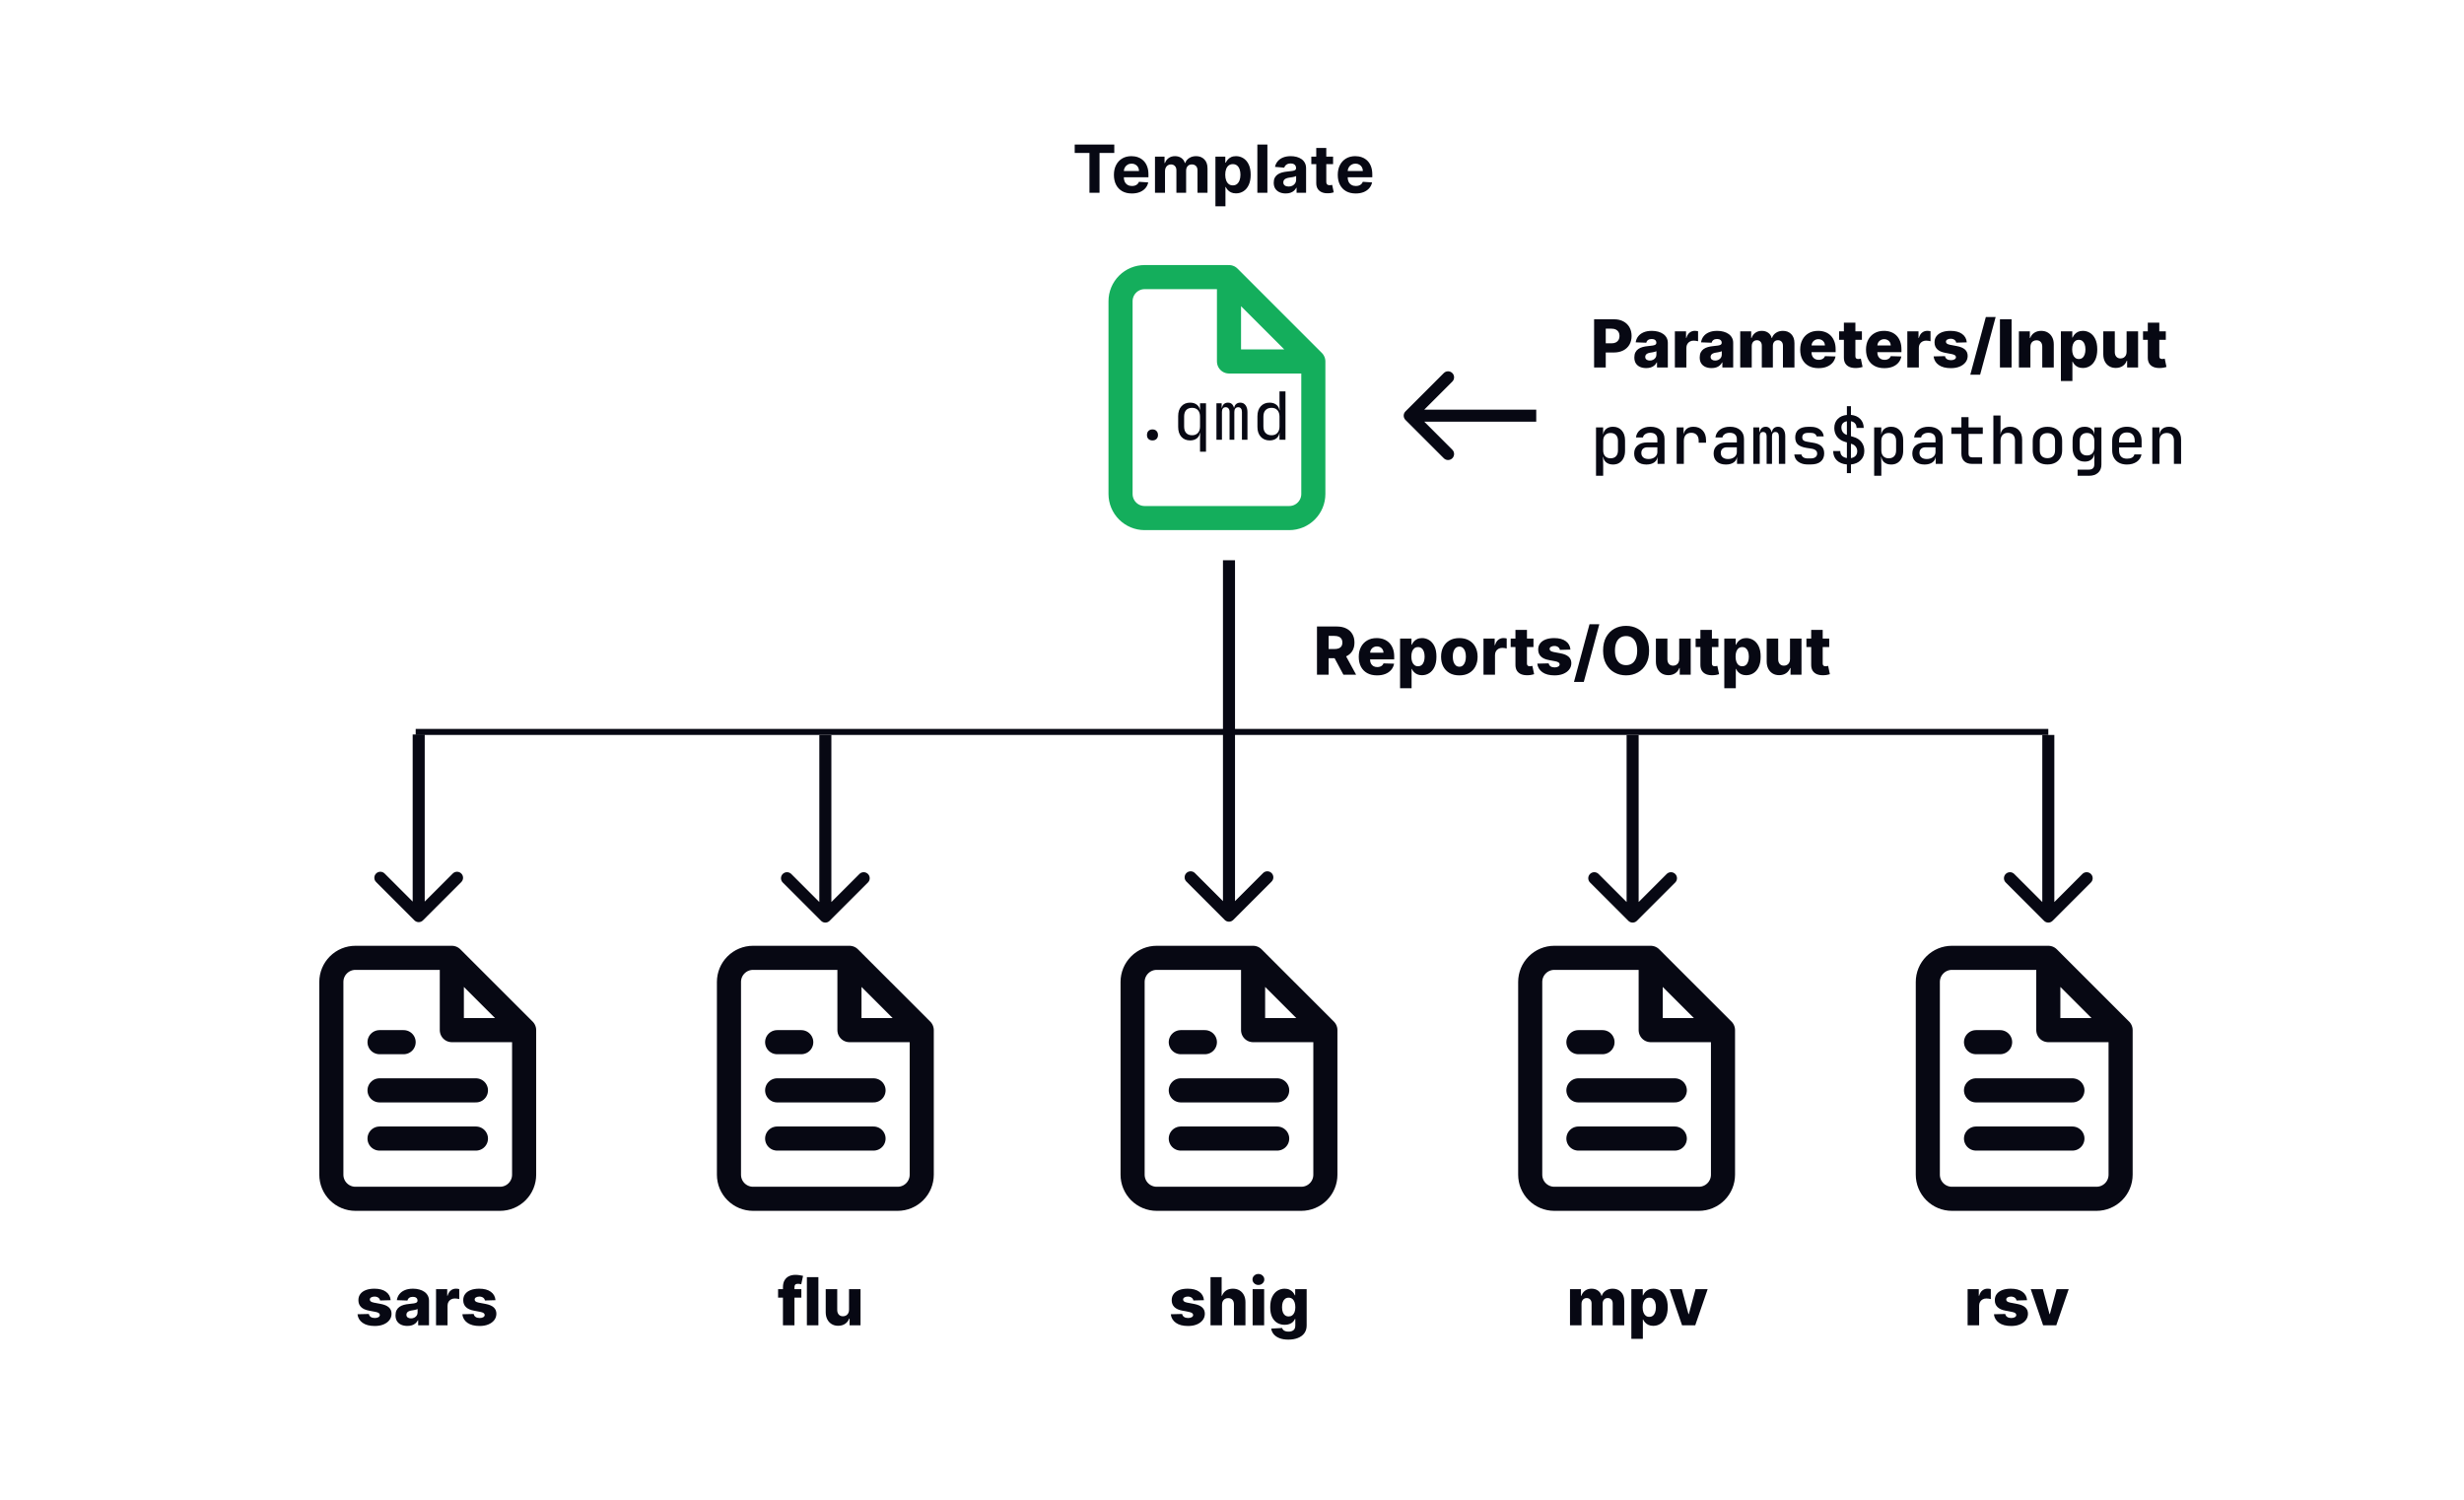 <svg width="409" height="249" viewBox="0 0 409 249" fill="none" xmlns="http://www.w3.org/2000/svg">
<g filter="url(#filter0_d_0_1)">
<path d="M204 42H190C188.939 42 187.922 42.421 187.172 43.172C186.421 43.922 186 44.939 186 46V78C186 79.061 186.421 80.078 187.172 80.828C187.922 81.579 188.939 82 190 82H214C215.061 82 216.078 81.579 216.828 80.828C217.579 80.078 218 79.061 218 78V56M204 42L218 56M204 42V56H218" stroke="#14AE5C" stroke-width="4" stroke-linecap="round" stroke-linejoin="round"/>
<path d="M191.3 69.11C191.021 69.11 190.798 69.029 190.629 68.868C190.468 68.707 190.387 68.49 190.387 68.219C190.387 67.933 190.468 67.706 190.629 67.537C190.798 67.368 191.021 67.284 191.3 67.284C191.579 67.284 191.799 67.368 191.96 67.537C192.129 67.706 192.213 67.933 192.213 68.219C192.213 68.49 192.129 68.707 191.96 68.868C191.799 69.029 191.579 69.11 191.3 69.11ZM199.194 70.98V69.22L199.216 67.845H198.996L199.194 67.614C199.194 68.069 199.043 68.432 198.743 68.703C198.442 68.974 198.042 69.11 197.544 69.11C196.935 69.11 196.451 68.908 196.092 68.505C195.74 68.102 195.564 67.552 195.564 66.855V65.084C195.564 64.387 195.743 63.841 196.103 63.445C196.462 63.042 196.942 62.84 197.544 62.84C198.042 62.84 198.442 62.976 198.743 63.247C199.043 63.511 199.194 63.874 199.194 64.336L198.996 64.105H199.194V62.95H200.184V70.98H199.194ZM197.874 68.252C198.284 68.252 198.607 68.124 198.842 67.867C199.076 67.61 199.194 67.255 199.194 66.8V65.15C199.194 64.695 199.076 64.34 198.842 64.083C198.607 63.826 198.284 63.698 197.874 63.698C197.456 63.698 197.129 63.823 196.895 64.072C196.667 64.321 196.554 64.681 196.554 65.15V66.8C196.554 67.269 196.667 67.629 196.895 67.878C197.129 68.127 197.456 68.252 197.874 68.252ZM201.917 69V62.95H202.786V63.676H202.984L202.83 63.94C202.83 63.603 202.918 63.335 203.094 63.137C203.278 62.939 203.523 62.84 203.831 62.84C204.169 62.84 204.429 62.965 204.612 63.214C204.796 63.463 204.887 63.815 204.887 64.27L204.59 63.676H205.052L204.843 63.94C204.843 63.603 204.935 63.335 205.118 63.137C205.309 62.939 205.558 62.84 205.866 62.84C206.248 62.84 206.541 62.983 206.746 63.269C206.959 63.555 207.065 63.933 207.065 64.402V69H206.152V64.391C206.152 64.142 206.097 63.947 205.987 63.808C205.885 63.669 205.731 63.599 205.525 63.599C205.327 63.599 205.17 63.669 205.052 63.808C204.942 63.94 204.887 64.131 204.887 64.38V69H204.095V64.391C204.095 64.134 204.037 63.94 203.919 63.808C203.809 63.669 203.652 63.599 203.446 63.599C203.241 63.599 203.087 63.669 202.984 63.808C202.882 63.94 202.83 64.131 202.83 64.38V69H201.917ZM210.735 69.11C210.134 69.11 209.646 68.908 209.272 68.505C208.905 68.102 208.722 67.555 208.722 66.866V65.095C208.722 64.398 208.905 63.848 209.272 63.445C209.639 63.042 210.126 62.84 210.735 62.84C211.234 62.84 211.633 62.976 211.934 63.247C212.235 63.518 212.385 63.881 212.385 64.336L212.187 64.105H212.407L212.385 62.73V60.97H213.375V69H212.385V67.845H212.187L212.385 67.614C212.385 68.076 212.235 68.443 211.934 68.714C211.633 68.978 211.234 69.11 210.735 69.11ZM211.065 68.252C211.476 68.252 211.798 68.124 212.033 67.867C212.268 67.61 212.385 67.255 212.385 66.8V65.15C212.385 64.695 212.268 64.34 212.033 64.083C211.798 63.826 211.476 63.698 211.065 63.698C210.647 63.698 210.317 63.823 210.075 64.072C209.833 64.321 209.712 64.681 209.712 65.15V66.8C209.712 67.269 209.833 67.629 210.075 67.878C210.317 68.127 210.647 68.252 211.065 68.252Z" fill="#070813"/>
<path d="M178.391 21.395V20H184.961V21.395H182.512V28H180.84V21.395H178.391ZM187.876 28.117C187.259 28.117 186.728 27.992 186.282 27.742C185.84 27.49 185.498 27.133 185.259 26.672C185.019 26.208 184.899 25.66 184.899 25.027C184.899 24.41 185.019 23.869 185.259 23.402C185.498 22.936 185.836 22.573 186.271 22.312C186.708 22.052 187.221 21.922 187.81 21.922C188.205 21.922 188.574 21.986 188.915 22.113C189.259 22.238 189.558 22.427 189.813 22.68C190.071 22.932 190.272 23.25 190.415 23.633C190.558 24.013 190.63 24.458 190.63 24.969V25.426H185.563V24.395H189.063C189.063 24.155 189.011 23.943 188.907 23.758C188.803 23.573 188.659 23.428 188.474 23.324C188.291 23.217 188.079 23.164 187.837 23.164C187.584 23.164 187.36 23.223 187.165 23.34C186.972 23.454 186.821 23.609 186.712 23.805C186.603 23.997 186.547 24.212 186.544 24.449V25.43C186.544 25.727 186.599 25.983 186.708 26.199C186.82 26.415 186.978 26.582 187.181 26.699C187.384 26.816 187.625 26.875 187.903 26.875C188.088 26.875 188.257 26.849 188.411 26.797C188.565 26.745 188.696 26.667 188.806 26.562C188.915 26.458 188.998 26.331 189.056 26.18L190.595 26.281C190.517 26.651 190.356 26.974 190.114 27.25C189.875 27.523 189.565 27.737 189.185 27.891C188.807 28.042 188.371 28.117 187.876 28.117ZM191.716 28V22H193.302V23.059H193.372C193.497 22.707 193.705 22.43 193.997 22.227C194.289 22.023 194.638 21.922 195.044 21.922C195.455 21.922 195.806 22.025 196.095 22.23C196.384 22.434 196.576 22.71 196.673 23.059H196.735C196.858 22.715 197.079 22.44 197.399 22.234C197.722 22.026 198.104 21.922 198.544 21.922C199.104 21.922 199.558 22.1 199.907 22.457C200.259 22.811 200.435 23.314 200.435 23.965V28H198.774V24.293C198.774 23.96 198.686 23.71 198.509 23.543C198.332 23.376 198.11 23.293 197.845 23.293C197.543 23.293 197.307 23.389 197.138 23.582C196.968 23.772 196.884 24.023 196.884 24.336V28H195.271V24.258C195.271 23.963 195.186 23.729 195.017 23.555C194.85 23.38 194.63 23.293 194.356 23.293C194.172 23.293 194.005 23.34 193.856 23.434C193.711 23.525 193.595 23.654 193.509 23.82C193.423 23.984 193.38 24.177 193.38 24.398V28H191.716ZM201.749 30.25V22H203.39V23.008H203.464C203.537 22.846 203.642 22.682 203.78 22.516C203.921 22.346 204.103 22.206 204.327 22.094C204.554 21.979 204.835 21.922 205.171 21.922C205.608 21.922 206.012 22.037 206.382 22.266C206.752 22.492 207.047 22.835 207.269 23.293C207.49 23.749 207.601 24.32 207.601 25.008C207.601 25.677 207.493 26.242 207.276 26.703C207.063 27.162 206.771 27.509 206.401 27.746C206.034 27.98 205.623 28.098 205.167 28.098C204.844 28.098 204.569 28.044 204.343 27.938C204.119 27.831 203.935 27.697 203.792 27.535C203.649 27.371 203.539 27.206 203.464 27.039H203.413V30.25H201.749ZM203.378 25C203.378 25.357 203.427 25.668 203.526 25.934C203.625 26.199 203.769 26.406 203.956 26.555C204.144 26.701 204.371 26.773 204.64 26.773C204.91 26.773 205.14 26.699 205.327 26.551C205.515 26.4 205.657 26.191 205.753 25.926C205.852 25.658 205.901 25.349 205.901 25C205.901 24.654 205.853 24.349 205.757 24.086C205.66 23.823 205.519 23.617 205.331 23.469C205.144 23.32 204.913 23.246 204.64 23.246C204.369 23.246 204.14 23.318 203.952 23.461C203.767 23.604 203.625 23.807 203.526 24.07C203.427 24.333 203.378 24.643 203.378 25ZM210.374 20V28H208.71V20H210.374ZM213.418 28.113C213.035 28.113 212.694 28.047 212.395 27.914C212.095 27.779 211.858 27.579 211.684 27.316C211.512 27.051 211.426 26.72 211.426 26.324C211.426 25.991 211.487 25.711 211.609 25.484C211.732 25.258 211.898 25.076 212.109 24.938C212.32 24.799 212.56 24.695 212.828 24.625C213.099 24.555 213.383 24.505 213.68 24.477C214.029 24.44 214.31 24.406 214.523 24.375C214.737 24.341 214.892 24.292 214.988 24.227C215.085 24.162 215.133 24.065 215.133 23.938V23.914C215.133 23.667 215.055 23.475 214.898 23.34C214.745 23.204 214.526 23.137 214.242 23.137C213.943 23.137 213.704 23.203 213.527 23.336C213.35 23.466 213.233 23.63 213.176 23.828L211.637 23.703C211.715 23.338 211.868 23.023 212.098 22.758C212.327 22.49 212.622 22.284 212.984 22.141C213.349 21.995 213.771 21.922 214.25 21.922C214.583 21.922 214.902 21.961 215.207 22.039C215.514 22.117 215.786 22.238 216.023 22.402C216.263 22.566 216.452 22.777 216.59 23.035C216.728 23.29 216.797 23.596 216.797 23.953V28H215.219V27.168H215.172C215.076 27.355 214.947 27.521 214.785 27.664C214.624 27.805 214.43 27.915 214.203 27.996C213.977 28.074 213.715 28.113 213.418 28.113ZM213.895 26.965C214.139 26.965 214.355 26.917 214.543 26.82C214.73 26.721 214.878 26.588 214.984 26.422C215.091 26.255 215.145 26.066 215.145 25.855V25.219C215.092 25.253 215.021 25.284 214.93 25.312C214.841 25.338 214.741 25.363 214.629 25.387C214.517 25.408 214.405 25.427 214.293 25.445C214.181 25.461 214.079 25.475 213.988 25.488C213.793 25.517 213.622 25.562 213.477 25.625C213.331 25.688 213.217 25.772 213.137 25.879C213.056 25.983 213.016 26.113 213.016 26.27C213.016 26.496 213.098 26.669 213.262 26.789C213.428 26.906 213.639 26.965 213.895 26.965ZM221.279 22V23.25H217.666V22H221.279ZM218.486 20.562H220.15V26.156C220.15 26.31 220.174 26.43 220.221 26.516C220.268 26.599 220.333 26.658 220.416 26.691C220.502 26.725 220.601 26.742 220.713 26.742C220.791 26.742 220.869 26.736 220.947 26.723C221.025 26.707 221.085 26.695 221.127 26.688L221.389 27.926C221.305 27.952 221.188 27.982 221.037 28.016C220.886 28.052 220.702 28.074 220.486 28.082C220.085 28.098 219.734 28.044 219.432 27.922C219.132 27.799 218.899 27.609 218.732 27.352C218.566 27.094 218.484 26.768 218.486 26.375V20.562ZM225.033 28.117C224.416 28.117 223.885 27.992 223.439 27.742C222.997 27.49 222.656 27.133 222.416 26.672C222.176 26.208 222.057 25.66 222.057 25.027C222.057 24.41 222.176 23.869 222.416 23.402C222.656 22.936 222.993 22.573 223.428 22.312C223.865 22.052 224.378 21.922 224.967 21.922C225.363 21.922 225.731 21.986 226.072 22.113C226.416 22.238 226.715 22.427 226.971 22.68C227.229 22.932 227.429 23.25 227.572 23.633C227.715 24.013 227.787 24.458 227.787 24.969V25.426H222.721V24.395H226.221C226.221 24.155 226.169 23.943 226.064 23.758C225.96 23.573 225.816 23.428 225.631 23.324C225.449 23.217 225.236 23.164 224.994 23.164C224.742 23.164 224.518 23.223 224.322 23.34C224.13 23.454 223.979 23.609 223.869 23.805C223.76 23.997 223.704 24.212 223.701 24.449V25.43C223.701 25.727 223.756 25.983 223.865 26.199C223.977 26.415 224.135 26.582 224.338 26.699C224.541 26.816 224.782 26.875 225.061 26.875C225.245 26.875 225.415 26.849 225.568 26.797C225.722 26.745 225.854 26.667 225.963 26.562C226.072 26.458 226.156 26.331 226.213 26.18L227.752 26.281C227.674 26.651 227.514 26.974 227.271 27.25C227.032 27.523 226.722 27.737 226.342 27.891C225.964 28.042 225.528 28.117 225.033 28.117Z" fill="#070813"/>
<path d="M233.293 64.293C232.902 64.683 232.902 65.317 233.293 65.707L239.657 72.071C240.047 72.462 240.681 72.462 241.071 72.071C241.462 71.68 241.462 71.047 241.071 70.657L235.414 65L241.071 59.343C241.462 58.953 241.462 58.319 241.071 57.929C240.681 57.538 240.047 57.538 239.657 57.929L233.293 64.293ZM255 64H234V66H255V64Z" fill="#070813"/>
<path d="M264.605 57V49H267.91C268.509 49 269.026 49.117 269.461 49.352C269.898 49.583 270.236 49.908 270.473 50.324C270.71 50.738 270.828 51.22 270.828 51.77C270.828 52.322 270.707 52.805 270.465 53.219C270.225 53.63 269.883 53.949 269.438 54.176C268.992 54.402 268.464 54.516 267.852 54.516H265.813V52.992H267.492C267.784 52.992 268.027 52.941 268.223 52.84C268.421 52.738 268.57 52.596 268.672 52.414C268.773 52.229 268.824 52.014 268.824 51.77C268.824 51.522 268.773 51.309 268.672 51.129C268.57 50.947 268.421 50.806 268.223 50.707C268.025 50.608 267.781 50.559 267.492 50.559H266.539V57H264.605ZM273.258 57.102C272.875 57.102 272.535 57.038 272.238 56.91C271.944 56.78 271.711 56.585 271.539 56.324C271.37 56.061 271.285 55.732 271.285 55.336C271.285 55.003 271.344 54.721 271.461 54.492C271.578 54.263 271.74 54.077 271.945 53.934C272.151 53.79 272.388 53.682 272.656 53.609C272.924 53.534 273.211 53.483 273.516 53.457C273.857 53.426 274.132 53.393 274.34 53.359C274.548 53.323 274.699 53.272 274.793 53.207C274.889 53.139 274.938 53.044 274.938 52.922V52.902C274.938 52.702 274.868 52.547 274.73 52.438C274.592 52.328 274.406 52.273 274.172 52.273C273.919 52.273 273.716 52.328 273.563 52.438C273.409 52.547 273.311 52.698 273.27 52.891L271.508 52.828C271.56 52.464 271.694 52.138 271.91 51.852C272.129 51.562 272.428 51.336 272.809 51.172C273.191 51.005 273.651 50.922 274.188 50.922C274.57 50.922 274.923 50.967 275.246 51.059C275.569 51.147 275.85 51.277 276.09 51.449C276.329 51.618 276.514 51.827 276.645 52.074C276.777 52.322 276.844 52.604 276.844 52.922V57H275.047V56.164H275C274.893 56.367 274.757 56.539 274.59 56.68C274.426 56.82 274.232 56.926 274.008 56.996C273.786 57.066 273.536 57.102 273.258 57.102ZM273.848 55.852C274.053 55.852 274.238 55.81 274.402 55.727C274.569 55.643 274.702 55.529 274.801 55.383C274.9 55.234 274.949 55.062 274.949 54.867V54.297C274.895 54.325 274.828 54.352 274.75 54.375C274.674 54.398 274.591 54.421 274.5 54.441C274.409 54.462 274.315 54.48 274.219 54.496C274.122 54.512 274.03 54.526 273.941 54.539C273.762 54.568 273.608 54.612 273.48 54.672C273.355 54.732 273.259 54.81 273.191 54.906C273.126 55 273.094 55.112 273.094 55.242C273.094 55.44 273.164 55.591 273.305 55.695C273.448 55.8 273.629 55.852 273.848 55.852ZM278.012 57V51H279.867V52.094H279.93C280.039 51.698 280.217 51.404 280.465 51.211C280.712 51.016 281 50.918 281.328 50.918C281.417 50.918 281.508 50.925 281.602 50.938C281.695 50.948 281.783 50.965 281.863 50.988V52.648C281.772 52.617 281.652 52.592 281.504 52.574C281.358 52.556 281.228 52.547 281.113 52.547C280.887 52.547 280.682 52.598 280.5 52.699C280.32 52.798 280.178 52.938 280.074 53.117C279.973 53.294 279.922 53.503 279.922 53.742V57H278.012ZM284.107 57.102C283.725 57.102 283.385 57.038 283.088 56.91C282.794 56.78 282.561 56.585 282.389 56.324C282.219 56.061 282.135 55.732 282.135 55.336C282.135 55.003 282.193 54.721 282.311 54.492C282.428 54.263 282.589 54.077 282.795 53.934C283.001 53.79 283.238 53.682 283.506 53.609C283.774 53.534 284.061 53.483 284.365 53.457C284.706 53.426 284.981 53.393 285.189 53.359C285.398 53.323 285.549 53.272 285.643 53.207C285.739 53.139 285.787 53.044 285.787 52.922V52.902C285.787 52.702 285.718 52.547 285.58 52.438C285.442 52.328 285.256 52.273 285.021 52.273C284.769 52.273 284.566 52.328 284.412 52.438C284.258 52.547 284.161 52.698 284.119 52.891L282.357 52.828C282.41 52.464 282.544 52.138 282.76 51.852C282.979 51.562 283.278 51.336 283.658 51.172C284.041 51.005 284.501 50.922 285.037 50.922C285.42 50.922 285.773 50.967 286.096 51.059C286.419 51.147 286.7 51.277 286.939 51.449C287.179 51.618 287.364 51.827 287.494 52.074C287.627 52.322 287.693 52.604 287.693 52.922V57H285.896V56.164H285.85C285.743 56.367 285.606 56.539 285.439 56.68C285.275 56.82 285.081 56.926 284.857 56.996C284.636 57.066 284.386 57.102 284.107 57.102ZM284.697 55.852C284.903 55.852 285.088 55.81 285.252 55.727C285.419 55.643 285.551 55.529 285.65 55.383C285.749 55.234 285.799 55.062 285.799 54.867V54.297C285.744 54.325 285.678 54.352 285.6 54.375C285.524 54.398 285.441 54.421 285.35 54.441C285.258 54.462 285.165 54.48 285.068 54.496C284.972 54.512 284.88 54.526 284.791 54.539C284.611 54.568 284.458 54.612 284.33 54.672C284.205 54.732 284.109 54.81 284.041 54.906C283.976 55 283.943 55.112 283.943 55.242C283.943 55.44 284.014 55.591 284.154 55.695C284.298 55.8 284.479 55.852 284.697 55.852ZM288.861 57V51H290.678V52.102H290.744C290.869 51.737 291.08 51.449 291.377 51.238C291.674 51.027 292.028 50.922 292.439 50.922C292.856 50.922 293.213 51.029 293.51 51.242C293.807 51.456 293.995 51.742 294.076 52.102H294.139C294.251 51.745 294.469 51.46 294.795 51.246C295.12 51.03 295.505 50.922 295.947 50.922C296.515 50.922 296.976 51.104 297.33 51.469C297.684 51.831 297.861 52.328 297.861 52.961V57H295.951V53.398C295.951 53.099 295.874 52.871 295.721 52.715C295.567 52.556 295.368 52.477 295.123 52.477C294.86 52.477 294.653 52.562 294.502 52.734C294.354 52.904 294.279 53.132 294.279 53.418V57H292.443V53.379C292.443 53.1 292.368 52.88 292.217 52.719C292.066 52.557 291.867 52.477 291.619 52.477C291.452 52.477 291.305 52.517 291.178 52.598C291.05 52.676 290.95 52.788 290.877 52.934C290.807 53.079 290.771 53.251 290.771 53.449V57H288.861ZM301.85 57.113C301.222 57.113 300.68 56.99 300.225 56.742C299.771 56.492 299.423 56.137 299.178 55.676C298.936 55.212 298.814 54.661 298.814 54.023C298.814 53.404 298.937 52.862 299.182 52.398C299.426 51.932 299.771 51.57 300.217 51.312C300.662 51.052 301.187 50.922 301.791 50.922C302.218 50.922 302.609 50.988 302.963 51.121C303.317 51.254 303.623 51.45 303.881 51.711C304.139 51.971 304.339 52.293 304.482 52.676C304.626 53.056 304.697 53.492 304.697 53.984V54.461H299.482V53.352H302.92C302.917 53.148 302.869 52.967 302.775 52.809C302.682 52.65 302.553 52.526 302.389 52.438C302.227 52.346 302.041 52.301 301.83 52.301C301.617 52.301 301.425 52.349 301.256 52.445C301.087 52.539 300.952 52.668 300.854 52.832C300.755 52.993 300.702 53.177 300.697 53.383V54.512C300.697 54.757 300.745 54.971 300.842 55.156C300.938 55.339 301.075 55.48 301.252 55.582C301.429 55.684 301.64 55.734 301.885 55.734C302.054 55.734 302.208 55.711 302.346 55.664C302.484 55.617 302.602 55.548 302.701 55.457C302.8 55.366 302.874 55.254 302.924 55.121L304.678 55.172C304.605 55.565 304.445 55.908 304.197 56.199C303.952 56.488 303.631 56.714 303.232 56.875C302.834 57.034 302.373 57.113 301.85 57.113ZM309.06 51V52.406H305.274V51H309.06ZM306.067 49.562H307.978V55.113C307.978 55.23 307.996 55.325 308.032 55.398C308.071 55.469 308.127 55.52 308.2 55.551C308.273 55.579 308.36 55.594 308.462 55.594C308.535 55.594 308.612 55.587 308.692 55.574C308.776 55.559 308.838 55.546 308.88 55.535L309.169 56.914C309.078 56.94 308.949 56.973 308.782 57.012C308.618 57.051 308.422 57.075 308.192 57.086C307.744 57.107 307.36 57.055 307.04 56.93C306.722 56.802 306.479 56.604 306.31 56.336C306.143 56.068 306.062 55.73 306.067 55.324V49.562ZM312.774 57.113C312.147 57.113 311.605 56.99 311.149 56.742C310.696 56.492 310.347 56.137 310.103 55.676C309.86 55.212 309.739 54.661 309.739 54.023C309.739 53.404 309.862 52.862 310.106 52.398C310.351 51.932 310.696 51.57 311.142 51.312C311.587 51.052 312.112 50.922 312.716 50.922C313.143 50.922 313.534 50.988 313.888 51.121C314.242 51.254 314.548 51.45 314.806 51.711C315.063 51.971 315.264 52.293 315.407 52.676C315.55 53.056 315.622 53.492 315.622 53.984V54.461H310.407V53.352H313.845C313.842 53.148 313.794 52.967 313.7 52.809C313.606 52.65 313.478 52.526 313.313 52.438C313.152 52.346 312.966 52.301 312.755 52.301C312.541 52.301 312.35 52.349 312.181 52.445C312.011 52.539 311.877 52.668 311.778 52.832C311.679 52.993 311.627 53.177 311.622 53.383V54.512C311.622 54.757 311.67 54.971 311.767 55.156C311.863 55.339 312 55.48 312.177 55.582C312.354 55.684 312.565 55.734 312.81 55.734C312.979 55.734 313.132 55.711 313.271 55.664C313.409 55.617 313.527 55.548 313.626 55.457C313.725 55.366 313.799 55.254 313.849 55.121L315.603 55.172C315.53 55.565 315.369 55.908 315.122 56.199C314.877 56.488 314.556 56.714 314.157 56.875C313.759 57.034 313.298 57.113 312.774 57.113ZM316.598 57V51H318.453V52.094H318.516C318.625 51.698 318.803 51.404 319.051 51.211C319.298 51.016 319.586 50.918 319.914 50.918C320.003 50.918 320.094 50.925 320.188 50.938C320.281 50.948 320.368 50.965 320.449 50.988V52.648C320.358 52.617 320.238 52.592 320.09 52.574C319.944 52.556 319.814 52.547 319.699 52.547C319.473 52.547 319.268 52.598 319.086 52.699C318.906 52.798 318.764 52.938 318.66 53.117C318.559 53.294 318.508 53.503 318.508 53.742V57H316.598ZM326.466 52.832L324.712 52.879C324.694 52.754 324.644 52.643 324.563 52.547C324.483 52.448 324.377 52.371 324.247 52.316C324.119 52.259 323.971 52.23 323.802 52.23C323.58 52.23 323.392 52.275 323.235 52.363C323.082 52.452 323.006 52.572 323.009 52.723C323.006 52.84 323.053 52.941 323.149 53.027C323.248 53.113 323.424 53.182 323.677 53.234L324.833 53.453C325.432 53.568 325.877 53.758 326.169 54.023C326.463 54.289 326.612 54.641 326.614 55.078C326.612 55.49 326.489 55.848 326.247 56.152C326.007 56.457 325.679 56.694 325.263 56.863C324.846 57.03 324.369 57.113 323.833 57.113C322.976 57.113 322.3 56.938 321.806 56.586C321.313 56.232 321.032 55.758 320.962 55.164L322.849 55.117C322.89 55.336 322.998 55.503 323.173 55.617C323.347 55.732 323.57 55.789 323.841 55.789C324.086 55.789 324.285 55.743 324.438 55.652C324.592 55.561 324.67 55.44 324.673 55.289C324.67 55.154 324.61 55.046 324.493 54.965C324.376 54.882 324.192 54.816 323.942 54.77L322.896 54.57C322.294 54.461 321.846 54.259 321.552 53.965C321.257 53.668 321.112 53.29 321.114 52.832C321.112 52.431 321.218 52.089 321.435 51.805C321.651 51.518 321.958 51.3 322.356 51.148C322.755 50.997 323.225 50.922 323.767 50.922C324.579 50.922 325.22 51.092 325.688 51.434C326.157 51.772 326.416 52.238 326.466 52.832ZM331.258 48.625L328.68 58.203H327.051L329.629 48.625H331.258ZM333.903 49V57H331.97V49H333.903ZM337.027 53.578V57H335.117V51H336.934V52.102H337C337.133 51.734 337.359 51.447 337.68 51.238C338 51.027 338.382 50.922 338.824 50.922C339.246 50.922 339.612 51.017 339.922 51.207C340.234 51.395 340.477 51.658 340.648 51.996C340.823 52.332 340.909 52.725 340.906 53.176V57H338.996V53.551C338.999 53.217 338.914 52.957 338.742 52.77C338.573 52.582 338.337 52.488 338.035 52.488C337.835 52.488 337.658 52.533 337.504 52.621C337.353 52.707 337.236 52.831 337.152 52.992C337.072 53.154 337.03 53.349 337.027 53.578ZM342.089 59.25V51H343.979V52.027H344.038C344.116 51.845 344.227 51.669 344.37 51.5C344.516 51.331 344.701 51.193 344.925 51.086C345.151 50.977 345.422 50.922 345.737 50.922C346.154 50.922 346.543 51.031 346.905 51.25C347.27 51.469 347.564 51.806 347.788 52.262C348.012 52.717 348.124 53.298 348.124 54.004C348.124 54.684 348.016 55.253 347.8 55.711C347.586 56.169 347.297 56.513 346.933 56.742C346.571 56.971 346.168 57.086 345.726 57.086C345.424 57.086 345.162 57.036 344.94 56.938C344.719 56.839 344.533 56.708 344.382 56.547C344.233 56.385 344.119 56.212 344.038 56.027H343.999V59.25H342.089ZM343.96 54C343.96 54.323 344.003 54.604 344.089 54.844C344.177 55.083 344.304 55.27 344.468 55.402C344.634 55.533 344.834 55.598 345.065 55.598C345.3 55.598 345.499 55.533 345.663 55.402C345.827 55.27 345.951 55.083 346.034 54.844C346.12 54.604 346.163 54.323 346.163 54C346.163 53.677 346.12 53.397 346.034 53.16C345.951 52.923 345.827 52.74 345.663 52.609C345.502 52.479 345.302 52.414 345.065 52.414C344.831 52.414 344.632 52.478 344.468 52.605C344.304 52.733 344.177 52.915 344.089 53.152C344.003 53.389 343.96 53.672 343.96 54ZM352.996 54.41V51H354.902V57H353.082V55.883H353.02C352.887 56.25 352.66 56.542 352.34 56.758C352.022 56.971 351.638 57.078 351.188 57.078C350.779 57.078 350.419 56.984 350.109 56.797C349.799 56.609 349.559 56.348 349.387 56.012C349.215 55.673 349.128 55.277 349.125 54.824V51H351.035V54.449C351.038 54.775 351.124 55.031 351.293 55.219C351.462 55.406 351.693 55.5 351.984 55.5C352.174 55.5 352.345 55.458 352.496 55.375C352.65 55.289 352.771 55.165 352.859 55.004C352.951 54.84 352.996 54.642 352.996 54.41ZM359.505 51V52.406H355.72V51H359.505ZM356.513 49.562H358.423V55.113C358.423 55.23 358.441 55.325 358.478 55.398C358.517 55.469 358.573 55.52 358.646 55.551C358.718 55.579 358.806 55.594 358.907 55.594C358.98 55.594 359.057 55.587 359.138 55.574C359.221 55.559 359.284 55.546 359.325 55.535L359.614 56.914C359.523 56.94 359.394 56.973 359.228 57.012C359.063 57.051 358.867 57.075 358.638 57.086C358.19 57.107 357.806 57.055 357.485 56.93C357.168 56.802 356.924 56.604 356.755 56.336C356.588 56.068 356.507 55.73 356.513 55.324V49.562Z" fill="#070813"/>
<path d="M64.844 211.832L63.09 211.879C63.072 211.754 63.022 211.643 62.941 211.547C62.861 211.448 62.755 211.371 62.625 211.316C62.497 211.259 62.349 211.23 62.18 211.23C61.958 211.23 61.77 211.275 61.613 211.363C61.46 211.452 61.384 211.572 61.387 211.723C61.384 211.84 61.431 211.941 61.527 212.027C61.626 212.113 61.802 212.182 62.055 212.234L63.211 212.453C63.81 212.568 64.255 212.758 64.547 213.023C64.841 213.289 64.99 213.641 64.992 214.078C64.99 214.49 64.867 214.848 64.625 215.152C64.385 215.457 64.057 215.694 63.641 215.863C63.224 216.03 62.747 216.113 62.211 216.113C61.354 216.113 60.678 215.937 60.184 215.586C59.691 215.232 59.41 214.758 59.34 214.164L61.227 214.117C61.268 214.336 61.376 214.503 61.551 214.617C61.725 214.732 61.948 214.789 62.219 214.789C62.464 214.789 62.663 214.743 62.816 214.652C62.97 214.561 63.048 214.44 63.051 214.289C63.048 214.154 62.988 214.046 62.871 213.965C62.754 213.882 62.57 213.816 62.32 213.77L61.273 213.57C60.672 213.461 60.224 213.259 59.93 212.965C59.635 212.668 59.49 212.29 59.492 211.832C59.49 211.431 59.596 211.089 59.812 210.805C60.029 210.518 60.336 210.299 60.734 210.148C61.133 209.997 61.603 209.922 62.145 209.922C62.957 209.922 63.598 210.092 64.066 210.434C64.535 210.772 64.794 211.238 64.844 211.832ZM67.624 216.102C67.241 216.102 66.901 216.038 66.605 215.91C66.31 215.78 66.077 215.585 65.905 215.324C65.736 215.061 65.651 214.732 65.651 214.336C65.651 214.003 65.71 213.721 65.827 213.492C65.944 213.263 66.106 213.077 66.311 212.934C66.517 212.79 66.754 212.682 67.022 212.609C67.291 212.534 67.577 212.483 67.882 212.457C68.223 212.426 68.498 212.393 68.706 212.359C68.914 212.323 69.065 212.272 69.159 212.207C69.255 212.139 69.304 212.044 69.304 211.922V211.902C69.304 211.702 69.235 211.547 69.097 211.437C68.959 211.328 68.772 211.273 68.538 211.273C68.285 211.273 68.082 211.328 67.929 211.437C67.775 211.547 67.677 211.698 67.636 211.891L65.874 211.828C65.926 211.464 66.06 211.138 66.276 210.852C66.495 210.563 66.795 210.336 67.175 210.172C67.558 210.005 68.017 209.922 68.554 209.922C68.936 209.922 69.289 209.967 69.612 210.059C69.935 210.147 70.216 210.277 70.456 210.449C70.696 210.618 70.88 210.827 71.011 211.074C71.144 211.322 71.21 211.604 71.21 211.922V216H69.413V215.164H69.366C69.259 215.367 69.123 215.539 68.956 215.68C68.792 215.82 68.598 215.926 68.374 215.996C68.153 216.066 67.903 216.102 67.624 216.102ZM68.214 214.852C68.42 214.852 68.605 214.81 68.769 214.727C68.935 214.643 69.068 214.529 69.167 214.383C69.266 214.234 69.315 214.062 69.315 213.867V213.297C69.261 213.326 69.194 213.352 69.116 213.375C69.041 213.398 68.957 213.421 68.866 213.441C68.775 213.462 68.681 213.48 68.585 213.496C68.489 213.512 68.396 213.526 68.308 213.539C68.128 213.568 67.974 213.612 67.847 213.672C67.722 213.732 67.625 213.81 67.558 213.906C67.493 214 67.46 214.112 67.46 214.242C67.46 214.44 67.53 214.591 67.671 214.695C67.814 214.799 67.995 214.852 68.214 214.852ZM72.378 216V210H74.233V211.094H74.296C74.405 210.698 74.584 210.404 74.831 210.211C75.079 210.016 75.366 209.918 75.694 209.918C75.783 209.918 75.874 209.924 75.968 209.937C76.061 209.948 76.149 209.965 76.23 209.988V211.648C76.138 211.617 76.019 211.592 75.87 211.574C75.724 211.556 75.594 211.547 75.48 211.547C75.253 211.547 75.049 211.598 74.866 211.699C74.686 211.798 74.545 211.937 74.44 212.117C74.339 212.294 74.288 212.503 74.288 212.742V216H72.378ZM82.246 211.832L80.492 211.879C80.474 211.754 80.424 211.643 80.344 211.547C80.263 211.448 80.158 211.371 80.027 211.316C79.9 211.259 79.751 211.23 79.582 211.23C79.361 211.23 79.172 211.275 79.016 211.363C78.862 211.452 78.787 211.572 78.789 211.723C78.787 211.84 78.833 211.941 78.93 212.027C79.029 212.113 79.204 212.182 79.457 212.234L80.613 212.453C81.212 212.568 81.658 212.758 81.949 213.023C82.243 213.289 82.392 213.641 82.394 214.078C82.392 214.49 82.269 214.848 82.027 215.152C81.788 215.457 81.46 215.694 81.043 215.863C80.626 216.03 80.15 216.113 79.613 216.113C78.757 216.113 78.081 215.937 77.586 215.586C77.094 215.232 76.812 214.758 76.742 214.164L78.629 214.117C78.671 214.336 78.779 214.503 78.953 214.617C79.128 214.732 79.35 214.789 79.621 214.789C79.866 214.789 80.065 214.743 80.219 214.652C80.372 214.561 80.451 214.44 80.453 214.289C80.451 214.154 80.391 214.046 80.273 213.965C80.156 213.882 79.973 213.816 79.723 213.77L78.676 213.57C78.074 213.461 77.626 213.259 77.332 212.965C77.038 212.668 76.892 212.29 76.894 211.832C76.892 211.431 76.999 211.089 77.215 210.805C77.431 210.518 77.738 210.299 78.137 210.148C78.535 209.997 79.005 209.922 79.547 209.922C80.359 209.922 81 210.092 81.469 210.434C81.938 210.772 82.197 211.238 82.246 211.832Z" fill="#070813"/>
<path d="M326.605 216V210H328.461V211.094H328.523C328.633 210.698 328.811 210.404 329.059 210.211C329.306 210.016 329.594 209.918 329.922 209.918C330.01 209.918 330.102 209.924 330.195 209.937C330.289 209.948 330.376 209.965 330.457 209.988V211.648C330.366 211.617 330.246 211.592 330.098 211.574C329.952 211.556 329.822 211.547 329.707 211.547C329.48 211.547 329.276 211.598 329.094 211.699C328.914 211.798 328.772 211.937 328.668 212.117C328.566 212.294 328.516 212.503 328.516 212.742V216H326.605ZM336.474 211.832L334.72 211.879C334.701 211.754 334.652 211.643 334.571 211.547C334.491 211.448 334.385 211.371 334.255 211.316C334.127 211.259 333.979 211.23 333.81 211.23C333.588 211.23 333.399 211.275 333.243 211.363C333.09 211.452 333.014 211.572 333.017 211.723C333.014 211.84 333.061 211.941 333.157 212.027C333.256 212.113 333.432 212.182 333.685 212.234L334.841 212.453C335.44 212.568 335.885 212.758 336.177 213.023C336.471 213.289 336.619 213.641 336.622 214.078C336.619 214.49 336.497 214.848 336.255 215.152C336.015 215.457 335.687 215.694 335.271 215.863C334.854 216.03 334.377 216.113 333.841 216.113C332.984 216.113 332.308 215.937 331.813 215.586C331.321 215.232 331.04 214.758 330.97 214.164L332.856 214.117C332.898 214.336 333.006 214.503 333.181 214.617C333.355 214.732 333.578 214.789 333.849 214.789C334.093 214.789 334.293 214.743 334.446 214.652C334.6 214.561 334.678 214.44 334.681 214.289C334.678 214.154 334.618 214.046 334.501 213.965C334.384 213.882 334.2 213.816 333.95 213.77L332.903 213.57C332.302 213.461 331.854 213.259 331.56 212.965C331.265 212.668 331.119 212.29 331.122 211.832C331.119 211.431 331.226 211.089 331.442 210.805C331.659 210.518 331.966 210.299 332.364 210.148C332.763 209.997 333.233 209.922 333.774 209.922C334.587 209.922 335.228 210.092 335.696 210.434C336.165 210.772 336.424 211.238 336.474 211.832ZM343.383 210L341.324 216H339.137L337.082 210H339.094L340.199 214.133H340.262L341.371 210H343.383Z" fill="#070813"/>
<path d="M260.605 216V210H262.422V211.102H262.488C262.613 210.737 262.824 210.449 263.121 210.238C263.418 210.027 263.772 209.922 264.184 209.922C264.6 209.922 264.957 210.029 265.254 210.242C265.551 210.456 265.74 210.742 265.82 211.102H265.883C265.995 210.745 266.214 210.46 266.539 210.246C266.865 210.03 267.249 209.922 267.691 209.922C268.259 209.922 268.72 210.104 269.074 210.469C269.428 210.831 269.605 211.328 269.605 211.961V216H267.695V212.398C267.695 212.099 267.618 211.871 267.465 211.715C267.311 211.556 267.112 211.477 266.867 211.477C266.604 211.477 266.397 211.562 266.246 211.734C266.098 211.904 266.023 212.132 266.023 212.418V216H264.188V212.379C264.188 212.1 264.112 211.88 263.961 211.719C263.81 211.557 263.611 211.477 263.363 211.477C263.197 211.477 263.049 211.517 262.922 211.598C262.794 211.676 262.694 211.788 262.621 211.934C262.551 212.079 262.516 212.251 262.516 212.449V216H260.605ZM270.789 218.25V210H272.68V211.027H272.738C272.816 210.845 272.927 210.669 273.07 210.5C273.216 210.331 273.401 210.193 273.625 210.086C273.852 209.977 274.122 209.922 274.438 209.922C274.854 209.922 275.243 210.031 275.605 210.25C275.97 210.469 276.264 210.806 276.488 211.262C276.712 211.717 276.824 212.298 276.824 213.004C276.824 213.684 276.716 214.253 276.5 214.711C276.286 215.169 275.997 215.513 275.633 215.742C275.271 215.971 274.868 216.086 274.426 216.086C274.124 216.086 273.862 216.036 273.641 215.937C273.419 215.839 273.233 215.708 273.082 215.547C272.934 215.385 272.819 215.212 272.738 215.027H272.699V218.25H270.789ZM272.66 213C272.66 213.323 272.703 213.604 272.789 213.844C272.878 214.083 273.004 214.27 273.168 214.402C273.335 214.533 273.534 214.598 273.766 214.598C274 214.598 274.199 214.533 274.363 214.402C274.527 214.27 274.651 214.083 274.734 213.844C274.82 213.604 274.863 213.323 274.863 213C274.863 212.677 274.82 212.397 274.734 212.16C274.651 211.923 274.527 211.74 274.363 211.609C274.202 211.479 274.003 211.414 273.766 211.414C273.531 211.414 273.332 211.478 273.168 211.605C273.004 211.733 272.878 211.915 272.789 212.152C272.703 212.389 272.66 212.672 272.66 213ZM283.452 210L281.394 216H279.206L277.151 210H279.163L280.269 214.133H280.331L281.44 210H283.452Z" fill="#070813"/>
<path d="M199.844 211.832L198.09 211.879C198.072 211.754 198.022 211.643 197.941 211.547C197.861 211.448 197.755 211.371 197.625 211.316C197.497 211.259 197.349 211.23 197.18 211.23C196.958 211.23 196.77 211.275 196.613 211.363C196.46 211.452 196.384 211.572 196.387 211.723C196.384 211.84 196.431 211.941 196.527 212.027C196.626 212.113 196.802 212.182 197.055 212.234L198.211 212.453C198.81 212.568 199.255 212.758 199.547 213.023C199.841 213.289 199.99 213.641 199.992 214.078C199.99 214.49 199.867 214.848 199.625 215.152C199.385 215.457 199.057 215.694 198.641 215.863C198.224 216.03 197.747 216.113 197.211 216.113C196.354 216.113 195.678 215.937 195.184 215.586C194.691 215.232 194.41 214.758 194.34 214.164L196.227 214.117C196.268 214.336 196.376 214.503 196.551 214.617C196.725 214.732 196.948 214.789 197.219 214.789C197.464 214.789 197.663 214.743 197.816 214.652C197.97 214.561 198.048 214.44 198.051 214.289C198.048 214.154 197.988 214.046 197.871 213.965C197.754 213.882 197.57 213.816 197.32 213.77L196.273 213.57C195.672 213.461 195.224 213.259 194.93 212.965C194.635 212.668 194.49 212.29 194.492 211.832C194.49 211.431 194.596 211.089 194.813 210.805C195.029 210.518 195.336 210.299 195.734 210.148C196.133 209.997 196.603 209.922 197.145 209.922C197.957 209.922 198.598 210.092 199.066 210.434C199.535 210.772 199.794 211.238 199.844 211.832ZM202.843 212.578V216H200.933V208H202.78V211.102H202.847C202.982 210.732 203.203 210.443 203.511 210.234C203.821 210.026 204.2 209.922 204.647 209.922C205.069 209.922 205.437 210.016 205.749 210.203C206.062 210.388 206.304 210.65 206.476 210.988C206.65 211.327 206.736 211.723 206.733 212.176V216H204.823V212.551C204.826 212.217 204.743 211.957 204.573 211.77C204.404 211.582 204.166 211.488 203.858 211.488C203.658 211.488 203.481 211.533 203.327 211.621C203.176 211.707 203.058 211.831 202.972 211.992C202.888 212.154 202.845 212.349 202.843 212.578ZM207.926 216V210H209.836V216H207.926ZM208.883 209.301C208.615 209.301 208.384 209.212 208.191 209.035C207.999 208.855 207.902 208.639 207.902 208.387C207.902 208.137 207.999 207.923 208.191 207.746C208.384 207.566 208.615 207.477 208.883 207.477C209.154 207.477 209.384 207.566 209.574 207.746C209.767 207.923 209.863 208.137 209.863 208.387C209.863 208.639 209.767 208.855 209.574 209.035C209.384 209.212 209.154 209.301 208.883 209.301ZM213.849 218.375C213.278 218.375 212.79 218.296 212.384 218.137C211.978 217.978 211.659 217.76 211.427 217.484C211.195 217.208 211.056 216.896 211.009 216.547L212.817 216.445C212.851 216.568 212.914 216.674 213.005 216.766C213.099 216.857 213.22 216.927 213.368 216.977C213.519 217.026 213.696 217.051 213.899 217.051C214.22 217.051 214.484 216.973 214.692 216.816C214.903 216.663 215.009 216.393 215.009 216.008V214.953H214.942C214.867 215.138 214.752 215.303 214.599 215.449C214.445 215.595 214.254 215.71 214.024 215.793C213.798 215.876 213.537 215.918 213.243 215.918C212.806 215.918 212.405 215.816 212.04 215.613C211.678 215.408 211.388 215.09 211.169 214.66C210.953 214.228 210.845 213.672 210.845 212.992C210.845 212.292 210.957 211.715 211.181 211.262C211.405 210.806 211.698 210.469 212.06 210.25C212.424 210.031 212.816 209.922 213.235 209.922C213.55 209.922 213.82 209.977 214.044 210.086C214.271 210.193 214.457 210.331 214.603 210.5C214.748 210.669 214.859 210.845 214.935 211.027H214.989V210H216.892V216.023C216.892 216.531 216.764 216.96 216.509 217.309C216.254 217.658 215.897 217.922 215.438 218.102C214.98 218.284 214.45 218.375 213.849 218.375ZM213.907 214.527C214.139 214.527 214.337 214.466 214.501 214.344C214.665 214.221 214.791 214.046 214.88 213.816C214.968 213.587 215.013 213.312 215.013 212.992C215.013 212.667 214.968 212.387 214.88 212.152C214.794 211.915 214.668 211.733 214.501 211.605C214.337 211.478 214.139 211.414 213.907 211.414C213.67 211.414 213.47 211.479 213.306 211.609C213.142 211.74 213.017 211.923 212.931 212.16C212.847 212.395 212.806 212.672 212.806 212.992C212.806 213.312 212.849 213.587 212.935 213.816C213.021 214.046 213.144 214.221 213.306 214.344C213.47 214.466 213.67 214.527 213.907 214.527Z" fill="#070813"/>
<path d="M133.016 210V211.406H129.156V210H133.016ZM129.961 216V209.695C129.961 209.232 130.048 208.848 130.223 208.543C130.397 208.236 130.639 208.007 130.949 207.855C131.259 207.702 131.617 207.625 132.023 207.625C132.289 207.625 132.539 207.646 132.773 207.688C133.01 207.727 133.186 207.762 133.301 207.793L132.996 209.191C132.926 209.168 132.84 209.148 132.738 209.133C132.639 209.117 132.546 209.109 132.457 209.109C132.233 209.109 132.079 209.159 131.996 209.258C131.913 209.357 131.871 209.492 131.871 209.664V216H129.961ZM135.845 208V216H133.935V208H135.845ZM140.932 213.41V210H142.838V216H141.018V214.883H140.955C140.822 215.25 140.596 215.542 140.275 215.758C139.958 215.971 139.574 216.078 139.123 216.078C138.714 216.078 138.355 215.984 138.045 215.797C137.735 215.609 137.494 215.348 137.322 215.012C137.15 214.673 137.063 214.277 137.061 213.824V210H138.971V213.449C138.973 213.775 139.059 214.031 139.229 214.219C139.398 214.406 139.628 214.5 139.92 214.5C140.11 214.5 140.281 214.458 140.432 214.375C140.585 214.289 140.706 214.165 140.795 214.004C140.886 213.84 140.932 213.642 140.932 213.41Z" fill="#070813"/>
<path d="M264.924 74.98V66.95H266.101V68.105H266.354L266.101 68.38C266.101 67.903 266.248 67.529 266.541 67.258C266.842 66.979 267.241 66.84 267.74 66.84C268.349 66.84 268.833 67.045 269.192 67.456C269.559 67.859 269.742 68.413 269.742 69.117V70.822C269.742 71.291 269.658 71.698 269.489 72.043C269.328 72.38 269.097 72.644 268.796 72.835C268.503 73.018 268.151 73.11 267.74 73.11C267.249 73.11 266.853 72.974 266.552 72.703C266.251 72.424 266.101 72.047 266.101 71.57L266.354 71.845H266.079L266.112 73.253V74.98H264.924ZM267.333 72.076C267.722 72.076 268.022 71.966 268.235 71.746C268.455 71.519 268.565 71.192 268.565 70.767V69.183C268.565 68.758 268.455 68.435 268.235 68.215C268.022 67.988 267.722 67.874 267.333 67.874C266.959 67.874 266.662 67.991 266.442 68.226C266.222 68.453 266.112 68.772 266.112 69.183V70.767C266.112 71.178 266.222 71.5 266.442 71.735C266.662 71.962 266.959 72.076 267.333 72.076ZM273.291 73.11C272.66 73.11 272.161 72.949 271.795 72.626C271.435 72.296 271.256 71.849 271.256 71.284C271.256 70.712 271.446 70.265 271.828 69.942C272.216 69.612 272.748 69.447 273.423 69.447H275.106V68.886C275.106 68.556 275.003 68.299 274.798 68.116C274.592 67.933 274.303 67.841 273.929 67.841C273.599 67.841 273.324 67.914 273.104 68.061C272.884 68.2 272.755 68.387 272.719 68.622H271.553C271.619 68.079 271.868 67.647 272.301 67.324C272.741 67.001 273.294 66.84 273.962 66.84C274.68 66.84 275.249 67.023 275.667 67.39C276.085 67.749 276.294 68.241 276.294 68.864V73H275.139V71.889H274.941L275.139 71.669C275.139 72.109 274.97 72.461 274.633 72.725C274.295 72.982 273.848 73.11 273.291 73.11ZM273.643 72.197C274.068 72.197 274.416 72.091 274.688 71.878C274.966 71.658 275.106 71.379 275.106 71.042V70.25H273.445C273.137 70.25 272.891 70.334 272.708 70.503C272.532 70.672 272.444 70.903 272.444 71.196C272.444 71.504 272.55 71.75 272.763 71.933C272.975 72.109 273.269 72.197 273.643 72.197ZM278.313 73V66.95H279.457V68.105H279.743L279.38 68.82C279.38 68.167 279.523 67.676 279.809 67.346C280.095 67.009 280.521 66.84 281.085 66.84C281.731 66.84 282.24 67.042 282.614 67.445C282.996 67.841 283.186 68.387 283.186 69.084V69.491H281.965V69.183C281.965 68.75 281.855 68.42 281.635 68.193C281.423 67.958 281.122 67.841 280.733 67.841C280.345 67.841 280.04 67.958 279.82 68.193C279.608 68.428 279.501 68.758 279.501 69.183V73H278.313ZM286.482 73.11C285.851 73.11 285.353 72.949 284.986 72.626C284.627 72.296 284.447 71.849 284.447 71.284C284.447 70.712 284.638 70.265 285.019 69.942C285.408 69.612 285.939 69.447 286.614 69.447H288.297V68.886C288.297 68.556 288.194 68.299 287.989 68.116C287.784 67.933 287.494 67.841 287.12 67.841C286.79 67.841 286.515 67.914 286.295 68.061C286.075 68.2 285.947 68.387 285.91 68.622H284.744C284.81 68.079 285.059 67.647 285.492 67.324C285.932 67.001 286.486 66.84 287.153 66.84C287.872 66.84 288.44 67.023 288.858 67.39C289.276 67.749 289.485 68.241 289.485 68.864V73H288.33V71.889H288.132L288.33 71.669C288.33 72.109 288.161 72.461 287.824 72.725C287.487 72.982 287.039 73.11 286.482 73.11ZM286.834 72.197C287.259 72.197 287.608 72.091 287.879 71.878C288.158 71.658 288.297 71.379 288.297 71.042V70.25H286.636C286.328 70.25 286.082 70.334 285.899 70.503C285.723 70.672 285.635 70.903 285.635 71.196C285.635 71.504 285.741 71.75 285.954 71.933C286.167 72.109 286.46 72.197 286.834 72.197ZM291.032 73V66.95H292.022V67.72H292.242L292.077 67.951C292.077 67.614 292.168 67.346 292.352 67.148C292.535 66.943 292.781 66.84 293.089 66.84C293.419 66.84 293.672 66.968 293.848 67.225C294.031 67.482 294.123 67.834 294.123 68.281L293.859 67.72H294.277L294.101 67.951C294.101 67.614 294.192 67.346 294.376 67.148C294.566 66.943 294.819 66.84 295.135 66.84C295.509 66.84 295.802 66.983 296.015 67.269C296.227 67.548 296.334 67.922 296.334 68.391V73H295.278V68.424C295.278 68.197 295.226 68.021 295.124 67.896C295.028 67.771 294.889 67.709 294.706 67.709C294.522 67.709 294.379 67.771 294.277 67.896C294.181 68.013 294.134 68.186 294.134 68.413V73H293.243V68.424C293.243 68.189 293.191 68.013 293.089 67.896C292.986 67.771 292.839 67.709 292.649 67.709C292.465 67.709 292.326 67.771 292.231 67.896C292.143 68.013 292.099 68.186 292.099 68.413V73H291.032ZM300.07 73.099C299.637 73.099 299.256 73.029 298.926 72.89C298.603 72.751 298.346 72.56 298.156 72.318C297.972 72.069 297.866 71.775 297.837 71.438H299.025C299.054 71.636 299.16 71.797 299.344 71.922C299.527 72.039 299.769 72.098 300.07 72.098H300.543C300.902 72.098 301.173 72.025 301.357 71.878C301.54 71.731 301.632 71.537 301.632 71.295C301.632 71.06 301.547 70.877 301.379 70.745C301.217 70.606 300.975 70.514 300.653 70.47L299.872 70.349C299.226 70.246 298.75 70.063 298.442 69.799C298.141 69.528 297.991 69.128 297.991 68.6C297.991 68.043 298.17 67.614 298.53 67.313C298.896 67.005 299.435 66.851 300.147 66.851H300.565C301.195 66.851 301.698 66.998 302.072 67.291C302.453 67.577 302.669 67.962 302.721 68.446H301.533C301.503 68.27 301.404 68.127 301.236 68.017C301.074 67.907 300.851 67.852 300.565 67.852H300.147C299.802 67.852 299.549 67.918 299.388 68.05C299.234 68.175 299.157 68.362 299.157 68.611C299.157 68.831 299.226 68.996 299.366 69.106C299.505 69.216 299.721 69.293 300.015 69.337L300.818 69.469C301.5 69.564 301.998 69.755 302.314 70.041C302.636 70.32 302.798 70.727 302.798 71.262C302.798 71.841 302.607 72.292 302.226 72.615C301.852 72.938 301.291 73.099 300.543 73.099H300.07ZM306.566 74.54V73.099C305.862 73.04 305.309 72.817 304.905 72.428C304.502 72.032 304.297 71.515 304.289 70.877H305.466C305.466 71.192 305.562 71.453 305.752 71.658C305.95 71.856 306.222 71.981 306.566 72.032V69.436L306.313 69.37C305.727 69.201 305.272 68.915 304.949 68.512C304.634 68.101 304.476 67.614 304.476 67.049C304.476 66.44 304.663 65.942 305.037 65.553C305.411 65.164 305.921 64.941 306.566 64.882V63.43H307.237V64.871C307.883 64.93 308.396 65.153 308.777 65.542C309.159 65.923 309.353 66.422 309.36 67.038H308.172C308.172 66.737 308.092 66.492 307.93 66.301C307.769 66.103 307.538 65.978 307.237 65.927V68.402L307.633 68.523C308.22 68.684 308.671 68.97 308.986 69.381C309.302 69.792 309.459 70.283 309.459 70.855C309.459 71.478 309.258 71.992 308.854 72.395C308.458 72.798 307.919 73.033 307.237 73.099V74.54H306.566ZM307.237 72.043C307.567 71.992 307.824 71.867 308.007 71.669C308.191 71.471 308.282 71.214 308.282 70.899C308.282 70.576 308.18 70.301 307.974 70.074C307.776 69.847 307.498 69.704 307.138 69.645L307.237 69.414V72.043ZM306.566 68.732V65.927C306.273 65.978 306.046 66.096 305.884 66.279C305.73 66.455 305.653 66.686 305.653 66.972C305.653 67.324 305.767 67.621 305.994 67.863C306.229 68.098 306.559 68.237 306.984 68.281L306.566 68.732ZM311.094 74.98V66.95H312.271V68.105H312.524L312.271 68.38C312.271 67.903 312.418 67.529 312.711 67.258C313.012 66.979 313.411 66.84 313.91 66.84C314.519 66.84 315.003 67.045 315.362 67.456C315.729 67.859 315.912 68.413 315.912 69.117V70.822C315.912 71.291 315.828 71.698 315.659 72.043C315.498 72.38 315.267 72.644 314.966 72.835C314.673 73.018 314.321 73.11 313.91 73.11C313.419 73.11 313.023 72.974 312.722 72.703C312.421 72.424 312.271 72.047 312.271 71.57L312.524 71.845H312.249L312.282 73.253V74.98H311.094ZM313.503 72.076C313.892 72.076 314.192 71.966 314.405 71.746C314.625 71.519 314.735 71.192 314.735 70.767V69.183C314.735 68.758 314.625 68.435 314.405 68.215C314.192 67.988 313.892 67.874 313.503 67.874C313.129 67.874 312.832 67.991 312.612 68.226C312.392 68.453 312.282 68.772 312.282 69.183V70.767C312.282 71.178 312.392 71.5 312.612 71.735C312.832 71.962 313.129 72.076 313.503 72.076ZM319.461 73.11C318.83 73.11 318.331 72.949 317.965 72.626C317.605 72.296 317.426 71.849 317.426 71.284C317.426 70.712 317.616 70.265 317.998 69.942C318.386 69.612 318.918 69.447 319.593 69.447H321.276V68.886C321.276 68.556 321.173 68.299 320.968 68.116C320.762 67.933 320.473 67.841 320.099 67.841C319.769 67.841 319.494 67.914 319.274 68.061C319.054 68.2 318.925 68.387 318.889 68.622H317.723C317.789 68.079 318.038 67.647 318.471 67.324C318.911 67.001 319.464 66.84 320.132 66.84C320.85 66.84 321.419 67.023 321.837 67.39C322.255 67.749 322.464 68.241 322.464 68.864V73H321.309V71.889H321.111L321.309 71.669C321.309 72.109 321.14 72.461 320.803 72.725C320.465 72.982 320.018 73.11 319.461 73.11ZM319.813 72.197C320.238 72.197 320.586 72.091 320.858 71.878C321.136 71.658 321.276 71.379 321.276 71.042V70.25H319.615C319.307 70.25 319.061 70.334 318.878 70.503C318.702 70.672 318.614 70.903 318.614 71.196C318.614 71.504 318.72 71.75 318.933 71.933C319.145 72.109 319.439 72.197 319.813 72.197ZM327.321 73C326.771 73 326.342 72.85 326.034 72.549C325.726 72.248 325.572 71.83 325.572 71.295V68.028H323.9V66.95H325.572V65.245H326.76V66.95H329.125V68.028H326.76V71.295C326.76 71.713 326.962 71.922 327.365 71.922H329.015V73H327.321ZM330.881 73V64.97H332.069V66.95L332.058 68.105H332.344L332.058 68.38C332.058 67.896 332.201 67.518 332.487 67.247C332.773 66.976 333.169 66.84 333.675 66.84C334.276 66.84 334.757 67.034 335.116 67.423C335.475 67.804 335.655 68.321 335.655 68.974V73H334.467V69.106C334.467 68.71 334.361 68.402 334.148 68.182C333.935 67.962 333.646 67.852 333.279 67.852C332.905 67.852 332.608 67.969 332.388 68.204C332.175 68.431 332.069 68.758 332.069 69.183V73H330.881ZM339.853 73.099C339.354 73.099 338.921 73.004 338.555 72.813C338.188 72.622 337.906 72.351 337.708 71.999C337.51 71.647 337.411 71.233 337.411 70.756V69.194C337.411 68.71 337.51 68.296 337.708 67.951C337.906 67.599 338.188 67.328 338.555 67.137C338.921 66.946 339.354 66.851 339.853 66.851C340.351 66.851 340.784 66.946 341.151 67.137C341.517 67.328 341.8 67.599 341.998 67.951C342.196 68.296 342.295 68.71 342.295 69.194V70.756C342.295 71.233 342.196 71.647 341.998 71.999C341.8 72.351 341.517 72.622 341.151 72.813C340.784 73.004 340.351 73.099 339.853 73.099ZM339.853 72.054C340.256 72.054 340.568 71.944 340.788 71.724C341.008 71.497 341.118 71.174 341.118 70.756V69.194C341.118 68.769 341.008 68.446 340.788 68.226C340.568 68.006 340.256 67.896 339.853 67.896C339.457 67.896 339.145 68.006 338.918 68.226C338.698 68.446 338.588 68.769 338.588 69.194V70.756C338.588 71.174 338.698 71.497 338.918 71.724C339.145 71.944 339.457 72.054 339.853 72.054ZM344.864 74.98V73.957H346.723C347.031 73.957 347.259 73.884 347.405 73.737C347.559 73.59 347.636 73.374 347.636 73.088V72.483L347.658 71.361H347.405L347.647 71.141C347.647 71.603 347.501 71.966 347.207 72.23C346.921 72.494 346.533 72.626 346.041 72.626C345.418 72.626 344.927 72.421 344.567 72.01C344.208 71.599 344.028 71.046 344.028 70.349V69.117C344.028 68.42 344.208 67.867 344.567 67.456C344.927 67.045 345.418 66.84 346.041 66.84C346.533 66.84 346.921 66.976 347.207 67.247C347.501 67.511 347.647 67.874 347.647 68.336L347.405 68.105H347.647L347.636 66.95H348.813V73.11C348.813 73.689 348.63 74.144 348.263 74.474C347.897 74.811 347.387 74.98 346.734 74.98H344.864ZM346.426 71.603C346.8 71.603 347.094 71.489 347.306 71.262C347.526 71.027 347.636 70.705 347.636 70.294V69.183C347.636 68.772 347.526 68.453 347.306 68.226C347.094 67.991 346.8 67.874 346.426 67.874C346.038 67.874 345.737 67.988 345.524 68.215C345.319 68.435 345.216 68.758 345.216 69.183V70.294C345.216 70.712 345.319 71.035 345.524 71.262C345.737 71.489 346.038 71.603 346.426 71.603ZM353.044 73.11C352.553 73.11 352.12 73.015 351.746 72.824C351.379 72.626 351.097 72.351 350.899 71.999C350.701 71.647 350.602 71.236 350.602 70.767V69.183C350.602 68.706 350.701 68.296 350.899 67.951C351.097 67.599 351.379 67.328 351.746 67.137C352.12 66.939 352.553 66.84 353.044 66.84C353.543 66.84 353.975 66.939 354.342 67.137C354.709 67.328 354.991 67.599 355.189 67.951C355.387 68.296 355.486 68.706 355.486 69.183V70.261H351.746V70.767C351.746 71.214 351.856 71.555 352.076 71.79C352.303 72.025 352.63 72.142 353.055 72.142C353.4 72.142 353.678 72.083 353.891 71.966C354.104 71.841 354.236 71.662 354.287 71.427H355.464C355.376 71.94 355.112 72.351 354.672 72.659C354.232 72.96 353.689 73.11 353.044 73.11ZM354.342 69.546V69.172C354.342 68.732 354.232 68.391 354.012 68.149C353.792 67.907 353.469 67.786 353.044 67.786C352.626 67.786 352.303 67.907 352.076 68.149C351.856 68.391 351.746 68.736 351.746 69.183V69.458L354.43 69.447L354.342 69.546ZM357.264 73V66.95H358.441V68.105H358.727L358.441 68.38C358.441 67.896 358.584 67.518 358.87 67.247C359.156 66.976 359.552 66.84 360.058 66.84C360.659 66.84 361.14 67.034 361.499 67.423C361.858 67.804 362.038 68.321 362.038 68.974V73H360.85V69.106C360.85 68.71 360.744 68.406 360.531 68.193C360.318 67.98 360.029 67.874 359.662 67.874C359.288 67.874 358.991 67.988 358.771 68.215C358.558 68.435 358.452 68.758 358.452 69.183V73H357.264Z" fill="#070813"/>
<path d="M203.293 148.707C203.683 149.098 204.317 149.098 204.707 148.707L211.071 142.343C211.462 141.953 211.462 141.319 211.071 140.929C210.681 140.538 210.047 140.538 209.657 140.929L204 146.586L198.343 140.929C197.953 140.538 197.319 140.538 196.929 140.929C196.538 141.319 196.538 141.953 196.929 142.343L203.293 148.707ZM203 89V148H205V89H203Z" fill="#070813"/>
<line x1="69" y1="117.5" x2="340" y2="117.5" stroke="#070813"/>
<path d="M136.293 148.857C136.683 149.247 137.317 149.247 137.707 148.857L144.071 142.493C144.462 142.102 144.462 141.469 144.071 141.079C143.681 140.688 143.047 140.688 142.657 141.079L137 146.735L131.343 141.079C130.953 140.688 130.319 140.688 129.929 141.079C129.538 141.469 129.538 142.102 129.929 142.493L136.293 148.857ZM136 118V148.15H138V118H136Z" fill="#070813"/>
<path d="M68.793 148.782C69.183 149.172 69.817 149.172 70.207 148.782L76.571 142.418C76.962 142.027 76.962 141.394 76.571 141.004C76.18 140.613 75.547 140.613 75.157 141.004L69.5 146.661L63.843 141.004C63.453 140.613 62.819 140.613 62.429 141.004C62.038 141.394 62.038 142.027 62.429 142.418L68.793 148.782ZM68.5 117.925V148.075H70.5V117.925H68.5Z" fill="#070813"/>
<path d="M339.293 148.857C339.683 149.247 340.317 149.247 340.707 148.857L347.071 142.493C347.462 142.102 347.462 141.469 347.071 141.079C346.681 140.688 346.047 140.688 345.657 141.079L340 146.735L334.343 141.079C333.953 140.688 333.319 140.688 332.929 141.079C332.538 141.469 332.538 142.102 332.929 142.493L339.293 148.857ZM339 118V148.15H341V118H339Z" fill="#070813"/>
<path d="M270.293 148.857C270.683 149.247 271.317 149.247 271.707 148.857L278.071 142.493C278.462 142.102 278.462 141.469 278.071 141.079C277.681 140.688 277.047 140.688 276.657 141.079L271 146.735L265.343 141.079C264.953 140.688 264.319 140.688 263.929 141.079C263.538 141.469 263.538 142.102 263.929 142.493L270.293 148.857ZM270 118V148.15H272V118H270Z" fill="#070813"/>
</g>
<g filter="url(#filter1_d_0_1)">
<path d="M75 155H59C57.939 155 56.922 155.421 56.172 156.172C55.421 156.922 55 157.939 55 159V191C55 192.061 55.421 193.078 56.172 193.828C56.922 194.579 57.939 195 59 195H83C84.061 195 85.078 194.579 85.828 193.828C86.579 193.078 87 192.061 87 191V167M75 155L87 167M75 155V167H87M79 177H63M79 185H63M67 169H63" stroke="#070813" stroke-width="4" stroke-linecap="round" stroke-linejoin="round"/>
</g>
<g filter="url(#filter2_d_0_1)">
<path d="M208 155H192C190.939 155 189.922 155.421 189.172 156.172C188.421 156.922 188 157.939 188 159V191C188 192.061 188.421 193.078 189.172 193.828C189.922 194.579 190.939 195 192 195H216C217.061 195 218.078 194.579 218.828 193.828C219.579 193.078 220 192.061 220 191V167M208 155L220 167M208 155V167H220M212 177H196M212 185H196M200 169H196" stroke="#070813" stroke-width="4" stroke-linecap="round" stroke-linejoin="round"/>
</g>
<g filter="url(#filter3_d_0_1)">
<path d="M340 155H324C322.939 155 321.922 155.421 321.172 156.172C320.421 156.922 320 157.939 320 159V191C320 192.061 320.421 193.078 321.172 193.828C321.922 194.579 322.939 195 324 195H348C349.061 195 350.078 194.579 350.828 193.828C351.579 193.078 352 192.061 352 191V167M340 155L352 167M340 155V167H352M344 177H328M344 185H328M332 169H328" stroke="#070813" stroke-width="4" stroke-linecap="round" stroke-linejoin="round"/>
</g>
<g filter="url(#filter4_d_0_1)">
<path d="M274 155H258C256.939 155 255.922 155.421 255.172 156.172C254.421 156.922 254 157.939 254 159V191C254 192.061 254.421 193.078 255.172 193.828C255.922 194.579 256.939 195 258 195H282C283.061 195 284.078 194.579 284.828 193.828C285.579 193.078 286 192.061 286 191V167M274 155L286 167M274 155V167H286M278 177H262M278 185H262M266 169H262" stroke="#070813" stroke-width="4" stroke-linecap="round" stroke-linejoin="round"/>
</g>
<g filter="url(#filter5_d_0_1)">
<path d="M141 155H125C123.939 155 122.922 155.421 122.172 156.172C121.421 156.922 121 157.939 121 159V191C121 192.061 121.421 193.078 122.172 193.828C122.922 194.579 123.939 195 125 195H149C150.061 195 151.078 194.579 151.828 193.828C152.579 193.078 153 192.061 153 191V167M141 155L153 167M141 155V167H153M145 177H129M145 185H129M133 169H129" stroke="#070813" stroke-width="4" stroke-linecap="round" stroke-linejoin="round"/>
</g>
<path d="M218.605 112V104H221.91C222.509 104 223.026 104.108 223.461 104.324C223.898 104.538 224.236 104.845 224.473 105.246C224.71 105.645 224.828 106.117 224.828 106.664C224.828 107.219 224.707 107.69 224.465 108.078C224.223 108.464 223.879 108.758 223.434 108.961C222.988 109.161 222.461 109.262 221.852 109.262H219.762V107.738H221.492C221.784 107.738 222.027 107.701 222.223 107.625C222.421 107.547 222.57 107.43 222.672 107.273C222.773 107.115 222.824 106.911 222.824 106.664C222.824 106.417 222.773 106.212 222.672 106.051C222.57 105.887 222.421 105.764 222.223 105.684C222.025 105.6 221.781 105.559 221.492 105.559H220.539V112H218.605ZM223.109 108.344L225.102 112H222.992L221.039 108.344H223.109ZM228.575 112.113C227.948 112.113 227.406 111.99 226.95 111.742C226.497 111.492 226.148 111.137 225.903 110.676C225.661 110.212 225.54 109.661 225.54 109.023C225.54 108.404 225.662 107.862 225.907 107.398C226.152 106.932 226.497 106.57 226.942 106.312C227.388 106.052 227.912 105.922 228.517 105.922C228.944 105.922 229.334 105.988 229.688 106.121C230.043 106.254 230.349 106.451 230.606 106.711C230.864 106.971 231.065 107.293 231.208 107.676C231.351 108.056 231.423 108.492 231.423 108.984V109.461H226.208V108.352H229.646C229.643 108.148 229.595 107.967 229.501 107.809C229.407 107.65 229.278 107.526 229.114 107.437C228.953 107.346 228.767 107.301 228.556 107.301C228.342 107.301 228.151 107.349 227.981 107.445C227.812 107.539 227.678 107.668 227.579 107.832C227.48 107.993 227.428 108.177 227.423 108.383V109.512C227.423 109.757 227.471 109.971 227.567 110.156C227.664 110.339 227.8 110.48 227.978 110.582C228.155 110.684 228.366 110.734 228.61 110.734C228.78 110.734 228.933 110.711 229.071 110.664C229.209 110.617 229.328 110.548 229.427 110.457C229.526 110.366 229.6 110.254 229.649 110.121L231.403 110.172C231.33 110.565 231.17 110.908 230.923 111.199C230.678 111.488 230.356 111.714 229.958 111.875C229.56 112.034 229.099 112.113 228.575 112.113ZM232.398 114.25V106H234.289V107.027H234.348C234.426 106.845 234.536 106.669 234.68 106.5C234.826 106.331 235.01 106.193 235.234 106.086C235.461 105.977 235.732 105.922 236.047 105.922C236.464 105.922 236.853 106.031 237.215 106.25C237.579 106.469 237.874 106.806 238.098 107.262C238.322 107.717 238.434 108.298 238.434 109.004C238.434 109.684 238.326 110.253 238.109 110.711C237.896 111.169 237.607 111.513 237.242 111.742C236.88 111.971 236.478 112.086 236.035 112.086C235.733 112.086 235.471 112.036 235.25 111.937C235.029 111.839 234.842 111.708 234.691 111.547C234.543 111.385 234.428 111.212 234.348 111.027H234.309V114.25H232.398ZM234.27 109C234.27 109.323 234.313 109.604 234.398 109.844C234.487 110.083 234.613 110.27 234.777 110.402C234.944 110.533 235.143 110.598 235.375 110.598C235.609 110.598 235.809 110.533 235.973 110.402C236.137 110.27 236.26 110.083 236.344 109.844C236.43 109.604 236.473 109.323 236.473 109C236.473 108.677 236.43 108.397 236.344 108.16C236.26 107.923 236.137 107.74 235.973 107.609C235.811 107.479 235.612 107.414 235.375 107.414C235.141 107.414 234.941 107.478 234.777 107.605C234.613 107.733 234.487 107.915 234.398 108.152C234.313 108.389 234.27 108.672 234.27 109ZM242.235 112.113C241.605 112.113 241.063 111.984 240.61 111.727C240.16 111.466 239.812 111.104 239.567 110.641C239.325 110.174 239.204 109.634 239.204 109.02C239.204 108.402 239.325 107.862 239.567 107.398C239.812 106.932 240.16 106.57 240.61 106.312C241.063 106.052 241.605 105.922 242.235 105.922C242.866 105.922 243.406 106.052 243.856 106.312C244.31 106.57 244.657 106.932 244.899 107.398C245.144 107.862 245.267 108.402 245.267 109.02C245.267 109.634 245.144 110.174 244.899 110.641C244.657 111.104 244.31 111.466 243.856 111.727C243.406 111.984 242.866 112.113 242.235 112.113ZM242.247 110.672C242.476 110.672 242.67 110.602 242.829 110.461C242.988 110.32 243.109 110.125 243.192 109.875C243.278 109.625 243.321 109.336 243.321 109.008C243.321 108.674 243.278 108.383 243.192 108.133C243.109 107.883 242.988 107.687 242.829 107.547C242.67 107.406 242.476 107.336 242.247 107.336C242.01 107.336 241.81 107.406 241.646 107.547C241.484 107.687 241.36 107.883 241.274 108.133C241.191 108.383 241.149 108.674 241.149 109.008C241.149 109.336 241.191 109.625 241.274 109.875C241.36 110.125 241.484 110.32 241.646 110.461C241.81 110.602 242.01 110.672 242.247 110.672ZM246.245 112V106H248.101V107.094H248.163C248.272 106.698 248.451 106.404 248.698 106.211C248.946 106.016 249.233 105.918 249.562 105.918C249.65 105.918 249.741 105.924 249.835 105.937C249.929 105.948 250.016 105.965 250.097 105.988V107.648C250.006 107.617 249.886 107.592 249.737 107.574C249.591 107.556 249.461 107.547 249.347 107.547C249.12 107.547 248.916 107.598 248.733 107.699C248.554 107.798 248.412 107.937 248.308 108.117C248.206 108.294 248.155 108.503 248.155 108.742V112H246.245ZM254.541 106V107.406H250.756V106H254.541ZM251.549 104.562H253.459V110.113C253.459 110.23 253.477 110.326 253.514 110.398C253.553 110.469 253.609 110.52 253.682 110.551C253.755 110.579 253.842 110.594 253.943 110.594C254.016 110.594 254.093 110.587 254.174 110.574C254.257 110.559 254.32 110.546 254.361 110.535L254.65 111.914C254.559 111.94 254.43 111.973 254.264 112.012C254.1 112.051 253.903 112.076 253.674 112.086C253.226 112.107 252.842 112.055 252.521 111.93C252.204 111.802 251.96 111.604 251.791 111.336C251.624 111.068 251.544 110.73 251.549 110.324V104.562ZM260.679 107.832L258.925 107.879C258.907 107.754 258.857 107.643 258.776 107.547C258.696 107.448 258.59 107.371 258.46 107.316C258.332 107.259 258.184 107.23 258.015 107.23C257.793 107.23 257.604 107.275 257.448 107.363C257.295 107.452 257.219 107.572 257.222 107.723C257.219 107.84 257.266 107.941 257.362 108.027C257.461 108.113 257.637 108.182 257.89 108.234L259.046 108.453C259.645 108.568 260.09 108.758 260.382 109.023C260.676 109.289 260.825 109.641 260.827 110.078C260.825 110.49 260.702 110.848 260.46 111.152C260.22 111.457 259.892 111.694 259.476 111.863C259.059 112.03 258.582 112.113 258.046 112.113C257.189 112.113 256.513 111.937 256.019 111.586C255.526 111.232 255.245 110.758 255.175 110.164L257.062 110.117C257.103 110.336 257.211 110.503 257.386 110.617C257.56 110.732 257.783 110.789 258.054 110.789C258.299 110.789 258.498 110.743 258.651 110.652C258.805 110.561 258.883 110.44 258.886 110.289C258.883 110.154 258.823 110.046 258.706 109.965C258.589 109.882 258.405 109.816 258.155 109.77L257.108 109.57C256.507 109.461 256.059 109.259 255.765 108.965C255.47 108.668 255.325 108.29 255.327 107.832C255.325 107.431 255.431 107.089 255.647 106.805C255.864 106.518 256.171 106.299 256.569 106.148C256.968 105.997 257.438 105.922 257.979 105.922C258.792 105.922 259.433 106.092 259.901 106.434C260.37 106.772 260.629 107.238 260.679 107.832ZM265.471 103.625L262.893 113.203H261.264L263.842 103.625H265.471ZM273.733 108C273.733 108.88 273.564 109.626 273.226 110.238C272.887 110.85 272.429 111.315 271.851 111.633C271.275 111.951 270.629 112.109 269.913 112.109C269.194 112.109 268.547 111.949 267.972 111.629C267.396 111.309 266.939 110.844 266.601 110.234C266.265 109.622 266.097 108.878 266.097 108C266.097 107.12 266.265 106.374 266.601 105.762C266.939 105.15 267.396 104.685 267.972 104.367C268.547 104.049 269.194 103.891 269.913 103.891C270.629 103.891 271.275 104.049 271.851 104.367C272.429 104.685 272.887 105.15 273.226 105.762C273.564 106.374 273.733 107.12 273.733 108ZM271.757 108C271.757 107.479 271.683 107.039 271.534 106.68C271.388 106.32 271.177 106.048 270.901 105.863C270.628 105.678 270.299 105.586 269.913 105.586C269.53 105.586 269.201 105.678 268.925 105.863C268.649 106.048 268.437 106.32 268.288 106.68C268.142 107.039 268.069 107.479 268.069 108C268.069 108.521 268.142 108.961 268.288 109.32C268.437 109.68 268.649 109.952 268.925 110.137C269.201 110.322 269.53 110.414 269.913 110.414C270.299 110.414 270.628 110.322 270.901 110.137C271.177 109.952 271.388 109.68 271.534 109.32C271.683 108.961 271.757 108.521 271.757 108ZM278.733 109.41V106H280.64V112H278.819V110.883H278.757C278.624 111.25 278.397 111.542 278.077 111.758C277.759 111.971 277.375 112.078 276.925 112.078C276.516 112.078 276.157 111.984 275.847 111.797C275.537 111.609 275.296 111.348 275.124 111.012C274.952 110.673 274.865 110.277 274.862 109.824V106H276.772V109.449C276.775 109.775 276.861 110.031 277.03 110.219C277.2 110.406 277.43 110.5 277.722 110.5C277.912 110.5 278.082 110.458 278.233 110.375C278.387 110.289 278.508 110.165 278.597 110.004C278.688 109.84 278.733 109.642 278.733 109.41ZM285.242 106V107.406H281.457V106H285.242ZM282.25 104.562H284.16V110.113C284.16 110.23 284.178 110.326 284.215 110.398C284.254 110.469 284.31 110.52 284.383 110.551C284.456 110.579 284.543 110.594 284.645 110.594C284.717 110.594 284.794 110.587 284.875 110.574C284.958 110.559 285.021 110.546 285.062 110.535L285.352 111.914C285.26 111.94 285.132 111.973 284.965 112.012C284.801 112.051 284.604 112.076 284.375 112.086C283.927 112.107 283.543 112.055 283.223 111.93C282.905 111.802 282.661 111.604 282.492 111.336C282.326 111.068 282.245 110.73 282.25 110.324V104.562ZM286.217 114.25V106H288.107V107.027H288.166C288.244 106.845 288.355 106.669 288.498 106.5C288.644 106.331 288.829 106.193 289.053 106.086C289.279 105.977 289.55 105.922 289.865 105.922C290.282 105.922 290.671 106.031 291.033 106.25C291.398 106.469 291.692 106.806 291.916 107.262C292.14 107.717 292.252 108.298 292.252 109.004C292.252 109.684 292.144 110.253 291.928 110.711C291.714 111.169 291.425 111.513 291.061 111.742C290.699 111.971 290.296 112.086 289.854 112.086C289.551 112.086 289.29 112.036 289.068 111.937C288.847 111.839 288.661 111.708 288.51 111.547C288.361 111.385 288.247 111.212 288.166 111.027H288.127V114.25H286.217ZM288.088 109C288.088 109.323 288.131 109.604 288.217 109.844C288.305 110.083 288.432 110.27 288.596 110.402C288.762 110.533 288.962 110.598 289.193 110.598C289.428 110.598 289.627 110.533 289.791 110.402C289.955 110.27 290.079 110.083 290.162 109.844C290.248 109.604 290.291 109.323 290.291 109C290.291 108.677 290.248 108.397 290.162 108.16C290.079 107.923 289.955 107.74 289.791 107.609C289.63 107.479 289.43 107.414 289.193 107.414C288.959 107.414 288.76 107.478 288.596 107.605C288.432 107.733 288.305 107.915 288.217 108.152C288.131 108.389 288.088 108.672 288.088 109ZM297.124 109.41V106H299.03V112H297.21V110.883H297.147C297.015 111.25 296.788 111.542 296.468 111.758C296.15 111.971 295.766 112.078 295.315 112.078C294.907 112.078 294.547 111.984 294.237 111.797C293.927 111.609 293.687 111.348 293.515 111.012C293.343 110.673 293.256 110.277 293.253 109.824V106H295.163V109.449C295.166 109.775 295.252 110.031 295.421 110.219C295.59 110.406 295.821 110.5 296.112 110.5C296.302 110.5 296.473 110.458 296.624 110.375C296.778 110.289 296.899 110.165 296.987 110.004C297.078 109.84 297.124 109.642 297.124 109.41ZM303.633 106V107.406H299.848V106H303.633ZM300.641 104.562H302.551V110.113C302.551 110.23 302.569 110.326 302.605 110.398C302.645 110.469 302.701 110.52 302.773 110.551C302.846 110.579 302.934 110.594 303.035 110.594C303.108 110.594 303.185 110.587 303.266 110.574C303.349 110.559 303.411 110.546 303.453 110.535L303.742 111.914C303.651 111.94 303.522 111.973 303.355 112.012C303.191 112.051 302.995 112.076 302.766 112.086C302.318 112.107 301.934 112.055 301.613 111.93C301.296 111.802 301.052 111.604 300.883 111.336C300.716 111.068 300.635 110.73 300.641 110.324V104.562Z" fill="#070813"/>
<defs>
<filter id="filter0_d_0_1" x="-4" y="0" width="417" height="257" filterUnits="userSpaceOnUse" color-interpolation-filters="sRGB">
<feFlood flood-opacity="0" result="BackgroundImageFix"/>
<feColorMatrix in="SourceAlpha" type="matrix" values="0 0 0 0 0 0 0 0 0 0 0 0 0 0 0 0 0 0 127 0" result="hardAlpha"/>
<feOffset dy="4"/>
<feGaussianBlur stdDeviation="2"/>
<feComposite in2="hardAlpha" operator="out"/>
<feColorMatrix type="matrix" values="0 0 0 0 0 0 0 0 0 0 0 0 0 0 0 0 0 0 0.25 0"/>
<feBlend mode="normal" in2="BackgroundImageFix" result="effect1_dropShadow_0_1"/>
<feBlend mode="normal" in="SourceGraphic" in2="effect1_dropShadow_0_1" result="shape"/>
</filter>
<filter id="filter1_d_0_1" x="43" y="151" width="56" height="56" filterUnits="userSpaceOnUse" color-interpolation-filters="sRGB">
<feFlood flood-opacity="0" result="BackgroundImageFix"/>
<feColorMatrix in="SourceAlpha" type="matrix" values="0 0 0 0 0 0 0 0 0 0 0 0 0 0 0 0 0 0 127 0" result="hardAlpha"/>
<feOffset dy="4"/>
<feGaussianBlur stdDeviation="2"/>
<feComposite in2="hardAlpha" operator="out"/>
<feColorMatrix type="matrix" values="0 0 0 0 0 0 0 0 0 0 0 0 0 0 0 0 0 0 0.25 0"/>
<feBlend mode="normal" in2="BackgroundImageFix" result="effect1_dropShadow_0_1"/>
<feBlend mode="normal" in="SourceGraphic" in2="effect1_dropShadow_0_1" result="shape"/>
</filter>
<filter id="filter2_d_0_1" x="176" y="151" width="56" height="56" filterUnits="userSpaceOnUse" color-interpolation-filters="sRGB">
<feFlood flood-opacity="0" result="BackgroundImageFix"/>
<feColorMatrix in="SourceAlpha" type="matrix" values="0 0 0 0 0 0 0 0 0 0 0 0 0 0 0 0 0 0 127 0" result="hardAlpha"/>
<feOffset dy="4"/>
<feGaussianBlur stdDeviation="2"/>
<feComposite in2="hardAlpha" operator="out"/>
<feColorMatrix type="matrix" values="0 0 0 0 0 0 0 0 0 0 0 0 0 0 0 0 0 0 0.25 0"/>
<feBlend mode="normal" in2="BackgroundImageFix" result="effect1_dropShadow_0_1"/>
<feBlend mode="normal" in="SourceGraphic" in2="effect1_dropShadow_0_1" result="shape"/>
</filter>
<filter id="filter3_d_0_1" x="308" y="151" width="56" height="56" filterUnits="userSpaceOnUse" color-interpolation-filters="sRGB">
<feFlood flood-opacity="0" result="BackgroundImageFix"/>
<feColorMatrix in="SourceAlpha" type="matrix" values="0 0 0 0 0 0 0 0 0 0 0 0 0 0 0 0 0 0 127 0" result="hardAlpha"/>
<feOffset dy="4"/>
<feGaussianBlur stdDeviation="2"/>
<feComposite in2="hardAlpha" operator="out"/>
<feColorMatrix type="matrix" values="0 0 0 0 0 0 0 0 0 0 0 0 0 0 0 0 0 0 0.25 0"/>
<feBlend mode="normal" in2="BackgroundImageFix" result="effect1_dropShadow_0_1"/>
<feBlend mode="normal" in="SourceGraphic" in2="effect1_dropShadow_0_1" result="shape"/>
</filter>
<filter id="filter4_d_0_1" x="242" y="151" width="56" height="56" filterUnits="userSpaceOnUse" color-interpolation-filters="sRGB">
<feFlood flood-opacity="0" result="BackgroundImageFix"/>
<feColorMatrix in="SourceAlpha" type="matrix" values="0 0 0 0 0 0 0 0 0 0 0 0 0 0 0 0 0 0 127 0" result="hardAlpha"/>
<feOffset dy="4"/>
<feGaussianBlur stdDeviation="2"/>
<feComposite in2="hardAlpha" operator="out"/>
<feColorMatrix type="matrix" values="0 0 0 0 0 0 0 0 0 0 0 0 0 0 0 0 0 0 0.25 0"/>
<feBlend mode="normal" in2="BackgroundImageFix" result="effect1_dropShadow_0_1"/>
<feBlend mode="normal" in="SourceGraphic" in2="effect1_dropShadow_0_1" result="shape"/>
</filter>
<filter id="filter5_d_0_1" x="109" y="151" width="56" height="56" filterUnits="userSpaceOnUse" color-interpolation-filters="sRGB">
<feFlood flood-opacity="0" result="BackgroundImageFix"/>
<feColorMatrix in="SourceAlpha" type="matrix" values="0 0 0 0 0 0 0 0 0 0 0 0 0 0 0 0 0 0 127 0" result="hardAlpha"/>
<feOffset dy="4"/>
<feGaussianBlur stdDeviation="2"/>
<feComposite in2="hardAlpha" operator="out"/>
<feColorMatrix type="matrix" values="0 0 0 0 0 0 0 0 0 0 0 0 0 0 0 0 0 0 0.25 0"/>
<feBlend mode="normal" in2="BackgroundImageFix" result="effect1_dropShadow_0_1"/>
<feBlend mode="normal" in="SourceGraphic" in2="effect1_dropShadow_0_1" result="shape"/>
</filter>
</defs>
</svg>

